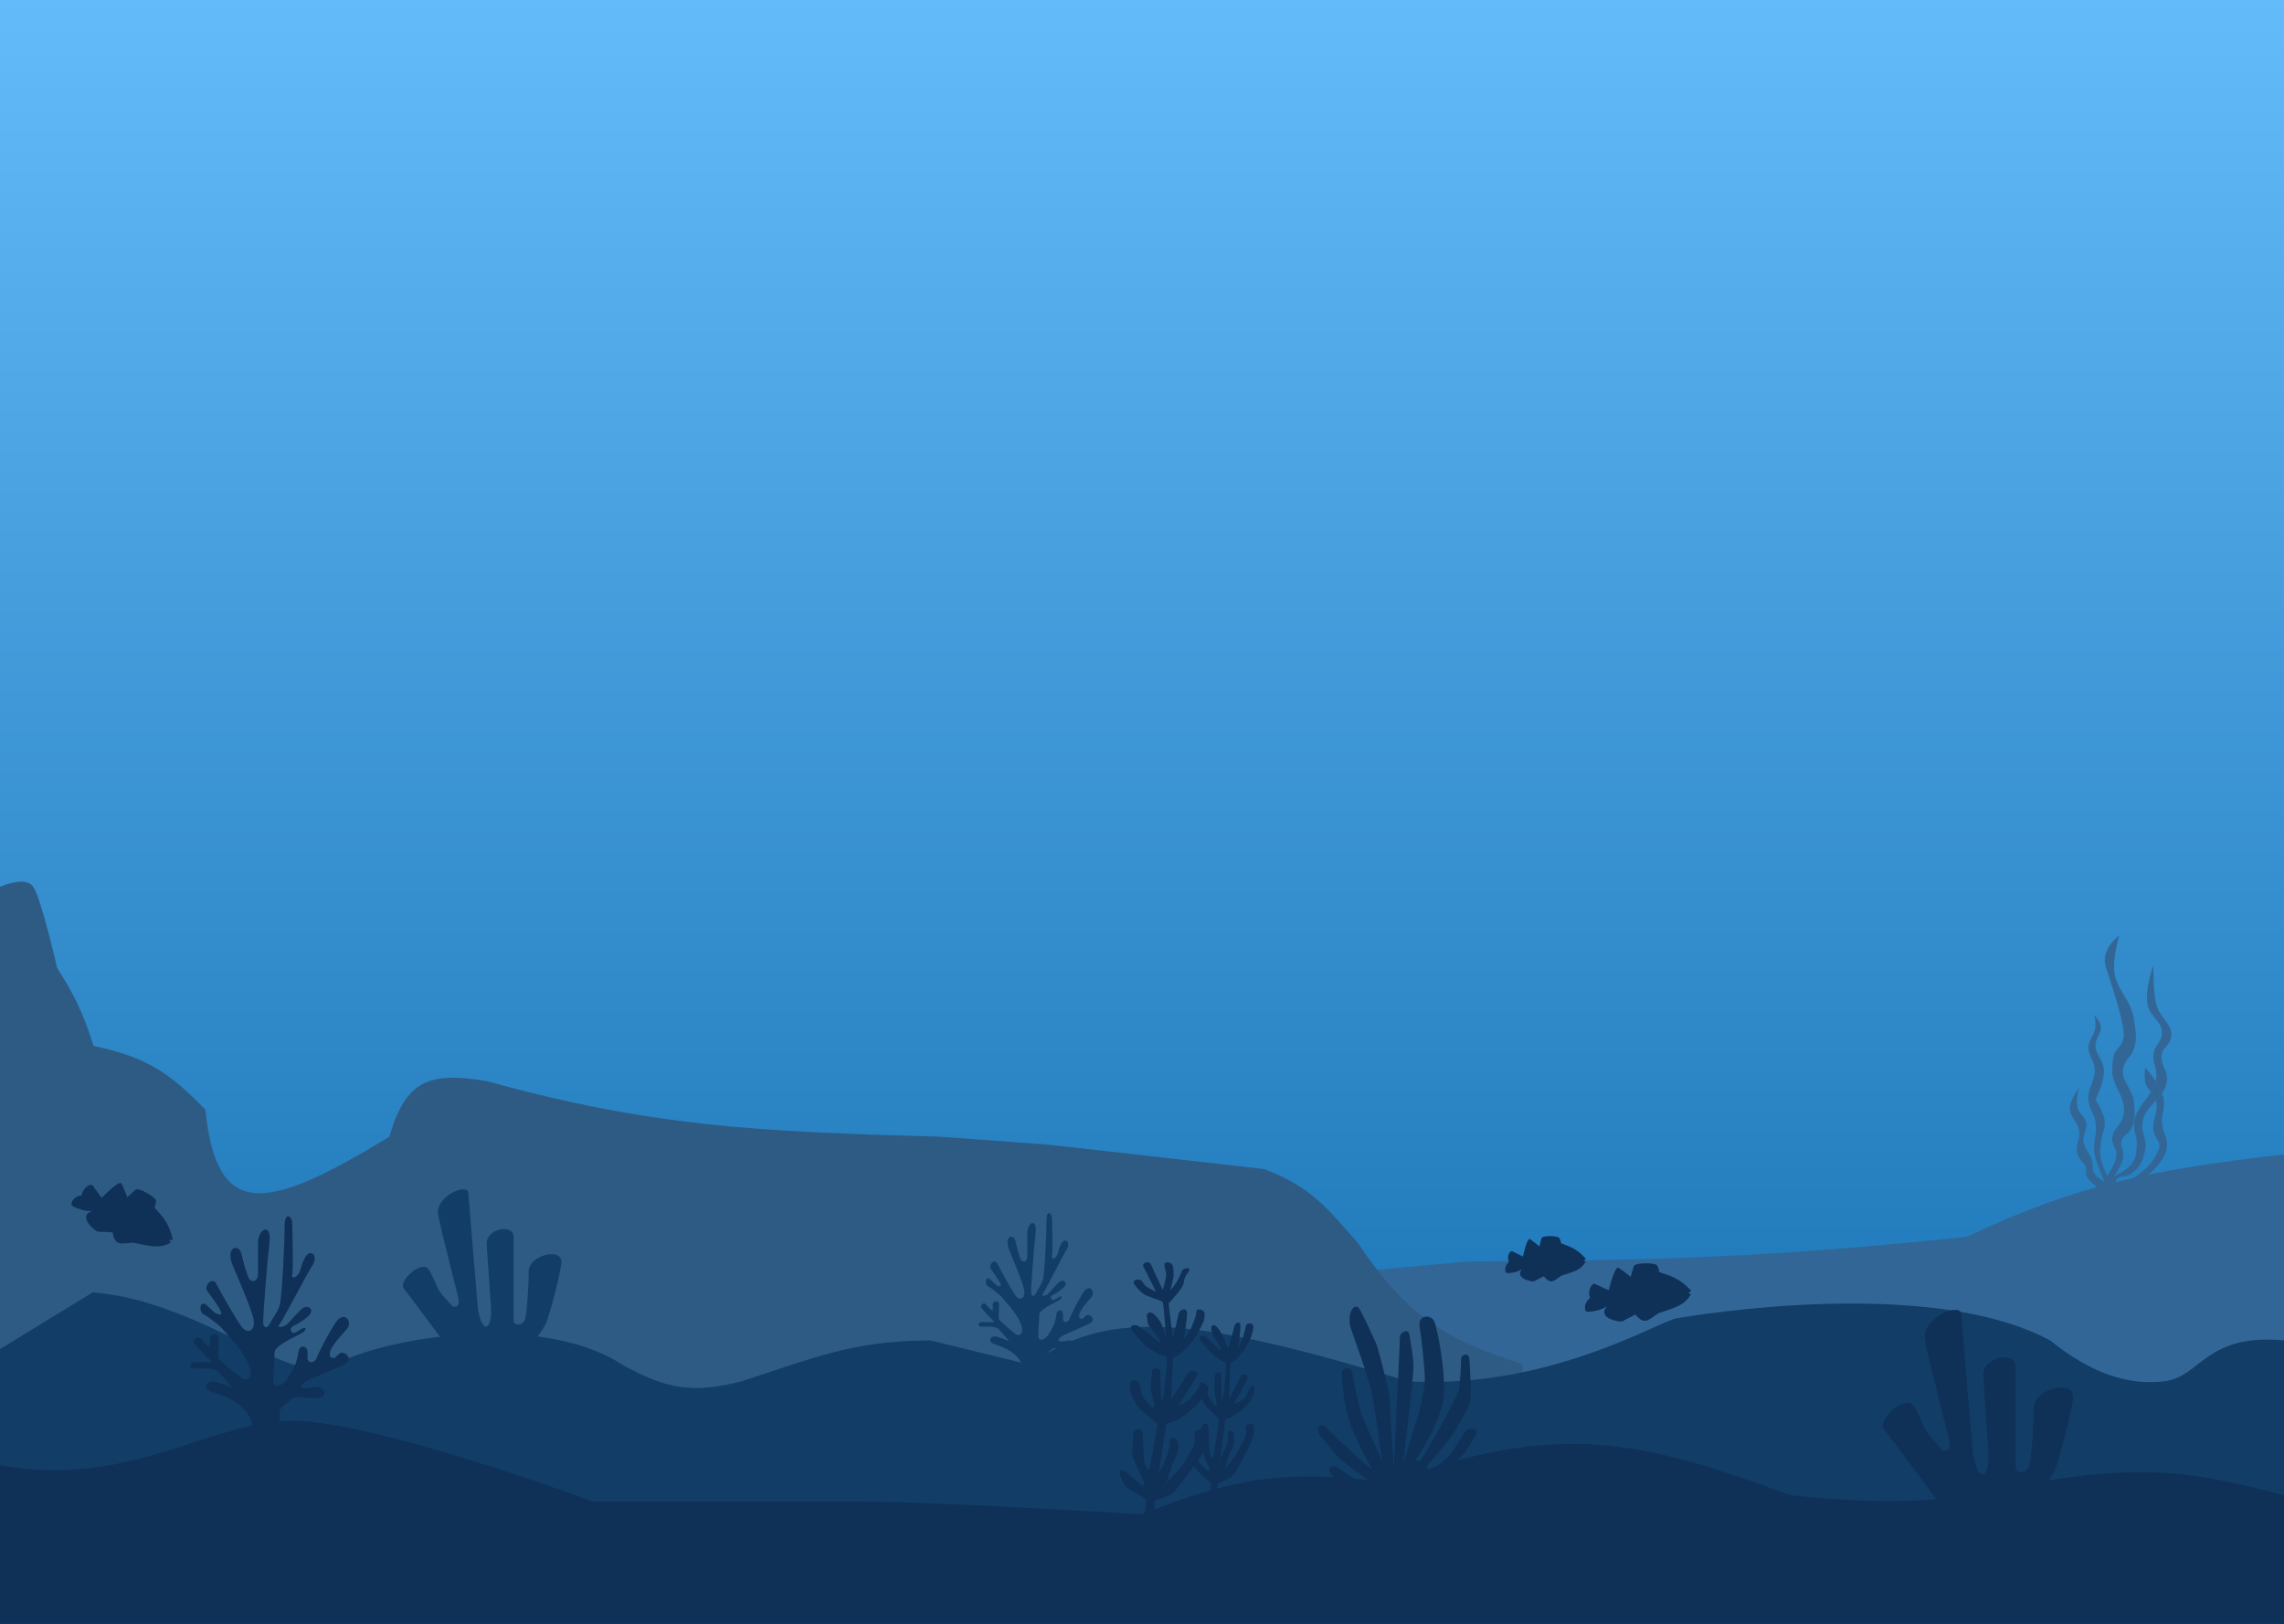 <svg width="1440" height="1024" viewBox="0 0 1440 1024" fill="none" xmlns="http://www.w3.org/2000/svg">
<g clip-path="url(#clip0_295_467)">
<rect width="1440" height="1024" fill="url(#paint0_linear_295_467)"/>
<path d="M608.785 844.569C716.675 818.123 786.187 807.518 925.494 795.565C1044.97 794.73 1112.59 793.262 1239.85 779.973C1308.37 747.814 1353.42 737.908 1440 728V1024H504L608.785 844.569Z" fill="#326696"/>
<path d="M1315.29 741.661C1318.17 745.398 1320.06 747.258 1324.08 750H1341.65C1341.65 750 1365.29 736.477 1366.26 722.899C1366.68 717.003 1363.42 713.944 1363.04 708.046C1362.67 702.342 1365.1 699.11 1364.21 693.453C1364 692.167 1363.61 690.825 1363.09 689.471C1361.96 691.063 1360.64 692.526 1359.28 693.974C1361.28 701.212 1356.46 706.155 1357.76 713.518C1358.51 717.716 1362.53 719.84 1361.28 723.941C1357.99 734.692 1347.8 741.776 1338.72 746.612C1336.7 747.69 1332.86 747.915 1332.86 747.915C1332.86 747.915 1333.34 745.356 1334.33 744.007C1336.45 741.103 1340.3 742.437 1343.41 740.358C1349.43 736.339 1350.99 731.802 1352.49 725.244C1354.01 718.636 1349.89 714.748 1350.73 708.046C1351.51 701.864 1355.52 697.977 1359.28 693.974C1358.63 691.61 1357.4 690.064 1356.15 688.589C1351.94 695.469 1345.31 700.817 1345.46 710.13C1345.53 714.548 1347.4 716.92 1347.22 721.336L1347.21 721.515C1346.99 726.768 1346.85 730.303 1343.41 734.625C1340.44 738.363 1332.86 741.661 1332.86 741.661C1332.86 741.661 1338.16 734.549 1338.72 729.153C1339.19 724.667 1336.4 723.638 1337.55 719.251C1338.42 715.921 1341.71 715.282 1343.41 712.215C1346.67 706.339 1345.8 702.082 1345.46 695.537C1344.99 686.488 1336.68 682.002 1338.72 673.127C1339.91 668 1343.91 666.189 1345.46 661.14C1347.54 654.366 1346.36 650.135 1345.46 643.16C1343.74 629.891 1333.49 624.191 1332.86 610.847C1332.48 602.636 1336.09 590 1336.09 590C1336.09 590 1324.14 598.693 1327.59 609.544C1331.05 620.395 1340.82 648.828 1338.72 655.147C1336.62 661.465 1334.21 661.013 1332.86 665.309C1331.94 668.276 1331.92 670.054 1331.69 673.127C1330.8 685.255 1341.39 691.694 1338.72 703.616C1337.34 709.789 1331.59 712.176 1331.69 718.469C1331.75 722.146 1334.25 723.913 1334.33 727.59C1334.46 733.449 1328.47 741.661 1328.47 741.661C1328.47 741.661 1324.41 733.285 1324.08 727.59C1323.87 724.019 1324.48 722.018 1324.96 718.469C1325.55 714.067 1327.33 711.688 1327.01 707.264C1326.59 701.511 1321.15 693.453 1321.15 693.453C1321.15 693.453 1327.1 681.896 1326.42 674.169C1325.91 668.298 1321.57 665.714 1321.15 659.837C1320.74 654.16 1326.17 650.88 1324.08 645.505C1323.2 643.262 1320.56 640.293 1320.56 640.293C1320.56 640.293 1321.25 644.416 1321.15 647.068C1320.94 652.769 1316.6 655.438 1316.75 661.14C1316.89 666.003 1319.92 668.296 1320.56 673.127C1321.68 681.517 1315.57 686.112 1316.75 694.495C1317.48 699.67 1320.16 702.124 1321.15 707.264C1322.65 715.09 1319.22 719.74 1320.56 727.59C1321.79 734.78 1327.01 745.309 1327.01 745.309C1327.01 745.309 1322.22 742.921 1320.56 740.358C1318.77 737.59 1319.93 735.388 1319.1 732.28C1317.67 726.986 1314.05 724.674 1313.53 719.251C1313.11 714.849 1316.11 712.403 1315.29 708.046C1314.49 703.781 1310.71 702.377 1309.72 698.143C1308.63 693.443 1310.89 685.896 1310.89 685.896C1310.89 685.896 1305.48 692.96 1305.04 698.143C1304.5 704.465 1310.1 707.218 1310.89 713.518C1311.59 718.994 1308.21 722.246 1309.72 727.59C1310.86 731.607 1315.29 734.104 1315.29 736.971V741.661Z" fill="#326696"/>
<path d="M1359.28 693.974C1360.64 692.526 1361.96 691.063 1363.09 689.471C1362.08 686.858 1360.59 684.198 1359.05 681.803C1358.47 684.304 1357.42 686.516 1356.15 688.589C1357.4 690.064 1358.63 691.61 1359.28 693.974Z" fill="#326696"/>
<path d="M1352.49 673.127C1352.49 673.127 1351.74 678.748 1352.49 682.248C1353.11 685.133 1354.65 686.809 1356.15 688.589C1357.42 686.516 1358.47 684.304 1359.05 681.803C1355.89 676.91 1352.49 673.127 1352.49 673.127Z" fill="#326696"/>
<path d="M1357.76 664.267C1356.95 669.647 1359.67 672.652 1359.52 678.078C1359.48 679.394 1359.32 680.63 1359.05 681.803C1360.59 684.198 1362.08 686.858 1363.09 689.471C1364.8 687.058 1366.04 684.348 1366.26 680.945C1366.68 674.347 1361.22 670.676 1363.04 664.267C1364.15 660.337 1367.51 659.082 1368.6 655.147C1371.02 646.391 1361.69 642.325 1359.52 633.518C1357.16 623.957 1357.76 608.502 1357.76 608.502C1357.76 608.502 1352.08 623.801 1353.96 633.518C1355.45 641.289 1363.6 644.152 1363.04 652.02C1362.67 657.131 1358.53 659.191 1357.76 664.267Z" fill="#326696"/>
<path d="M0 559.274C0 559.274 16 551.907 21 559.274C26 566.642 36 610.281 36 610.281C46.748 627.453 52.113 637.859 59 659.587C92.879 666.727 107.309 676.905 129.5 699.826C136.64 769.573 167.354 764.52 245.5 716.828C255.88 680.825 270.9 675.934 306.5 681.69C410.534 710.407 475.477 713.546 592.5 716.828L662 721.928L797 737.23C827.239 748.822 836.803 762.053 856 783.703C887.303 830.422 911.406 844.771 960 860.213V1024H0V559.274Z" fill="#2E5B84"/>
<path d="M0 850.743L58.5 815C127.381 820.461 185.533 876.42 211.5 860.672C237.467 844.924 338.765 825.745 392.5 860.672C421.129 876.666 437.568 878.625 467.5 871.097C512.663 856.523 537.151 845.485 586.5 845.283L649.5 860.672C699.245 823.178 758.252 831.977 888 871.097C976.544 876.081 1045.5 833.368 1057 831.382C1068.5 829.397 1216.57 804.495 1292.5 845.283C1318.44 866.116 1341.5 873.777 1364.5 871.097C1387.5 868.418 1390.37 840.722 1440 845.283V1024H0V850.743Z" fill="#113D66"/>
<path d="M254.571 812.509C258.27 817.069 282.579 850 282.579 850H333.31C333.31 850 342.821 838.855 344.935 832.774C347.049 826.694 352.333 807.443 353.919 796.803C355.504 786.163 333.31 791.23 333.31 801.869C333.31 812.509 332.253 826.187 331.196 831.254C330.139 836.321 323.797 836.321 323.797 832.774V780.084C323.797 771.471 306.359 774.51 306.887 784.644C307.415 794.777 308.473 807.442 309.529 824.161C310.586 840.881 302.659 840.881 301.074 822.642C299.489 804.402 295.79 758.805 295.261 752.219C294.733 745.633 274.124 754.752 276.237 765.898C278.351 777.044 288.392 816.055 288.392 816.055C290.184 822.854 289.111 824.011 285.749 824.161C285.749 824.161 279.408 817.575 277.294 814.535C275.181 811.496 274.652 807.949 270.424 800.856C266.197 793.763 250.872 807.949 254.571 812.509Z" fill="#113D66"/>
<path d="M627.008 847.636C632.189 849.372 644.733 853.631 645.429 865H657.517C657.517 865 657.519 860.37 657.517 857.476C657.516 854.581 659.246 854.582 662.122 851.688C664.999 848.793 666.728 850.529 673.635 850.53C680.543 850.53 677.666 844.742 673.635 845.321C669.605 845.899 671.331 845.899 669.03 845.9C666.729 845.9 666.729 844.742 669.03 843.006C671.331 841.269 683.422 836.639 687.451 834.323C691.479 832.008 686.497 827.821 684.572 829.693C682.648 831.565 683.42 830.85 682.846 831.429C682.271 832.009 679.393 832.009 680.543 828.535C681.693 825.062 685.149 821.59 688.026 818.117C690.903 814.644 686.874 808.856 682.846 815.223C678.817 821.59 674.785 830.271 674.211 832.008C673.637 833.745 670.181 834.903 670.181 831.429C670.181 827.956 670.183 830.851 670.181 828.535C670.18 826.22 666.726 825.063 666.152 828.535C665.578 832.008 665.576 831.429 665.001 833.745C664.425 836.06 662.121 840.111 660.396 842.427C658.67 844.742 654.64 846.479 654.639 842.427C654.638 838.375 655.216 832.588 655.215 829.114C655.214 825.641 666.152 821.012 667.879 819.853C669.606 818.695 670.18 816.38 667.303 818.117C664.426 819.854 665.576 819.274 664.425 819.853C663.274 820.433 661.548 818.117 663.274 816.959C664.999 815.802 666.152 815.802 670.181 812.329C674.211 808.856 670.181 805.962 667.303 808.856C664.425 811.751 662.121 814.644 660.971 815.802C659.821 816.96 655.792 818.117 657.517 815.802C659.243 813.487 669.607 792.65 672.484 788.019C675.361 783.388 671.331 779.916 669.03 784.546C666.729 789.177 667.302 790.334 666.152 792.071C665.002 793.808 662.699 794.965 663.274 792.071C663.848 789.176 663.274 771.813 663.274 768.34C663.274 764.867 659.819 762.552 659.82 769.498C659.821 776.443 658.667 803.647 657.517 807.12C656.367 810.593 654.062 813.487 652.912 815.802C651.762 818.117 650.035 817.538 650.034 814.644C650.033 811.75 651.762 787.44 652.912 777.601C654.062 767.761 647.731 770.655 647.731 777.601V792.071C647.731 796.123 644.279 796.701 643.126 793.229C641.974 789.756 641.401 788.019 640.248 782.81C639.096 777.601 632.764 779.337 636.219 788.019C639.674 796.701 643.701 805.962 645.429 812.329C647.157 818.696 643.126 821.011 640.248 816.959C637.37 812.908 630.462 800.174 628.735 796.701C627.008 793.229 622.978 797.859 624.706 800.174C626.434 802.489 629.885 807.699 630.462 808.856C631.039 810.014 631.615 811.75 629.887 811.171C628.162 810.594 628.161 810.593 624.728 807.142L624.706 807.12C621.251 803.647 620.675 810.014 622.979 811.171C625.283 812.329 631.037 816.959 632.189 818.696C633.342 820.432 639.671 826.22 643.126 833.745C646.581 841.269 642.552 843.006 640.248 841.269C637.944 839.533 630.463 833.166 629.887 832.008C629.31 830.851 629.888 826.22 629.887 822.747C629.885 819.275 625.856 820.432 625.857 822.747C625.858 825.063 625.857 826.799 625.857 826.799C625.857 826.799 622.98 824.484 621.828 822.747C620.675 821.011 617.221 822.747 618.949 825.063C620.678 827.378 627.008 833.745 627.008 833.745H618.949C616.646 833.745 616.07 836.639 618.949 836.639C621.828 836.639 627.584 836.06 629.887 838.375C632.189 840.69 636.219 845.9 636.219 845.9C636.219 845.9 632.765 844.163 628.735 843.006C624.706 841.848 621.828 845.9 627.008 847.636Z" fill="#113D66"/>
<path d="M58.502 747.678C57.113 745.944 51.985 749.21 51.553 753.746C46.505 754.369 44.604 758.514 45.067 759.815C45.531 761.115 51.09 762.849 52.943 763.282C54.795 763.715 58.039 763.716 58.039 763.716C48.33 767.032 60.356 776.72 61.745 776.72C63.135 776.72 67.888 776.955 71.011 777.154C72.486 786.176 76.59 784.088 83.983 783.656C94.325 785.742 100.532 787.675 107.61 783.656L106.684 781.922H109C106.671 771.881 103.423 768.097 97.418 761.549C97.418 761.549 98.344 759.381 98.345 757.214C98.345 755.047 87.226 748.544 85.373 750.278C83.519 752.012 80.277 755.047 80.277 755.047C80.277 755.047 77.96 748.978 76.57 746.377C75.181 743.776 64.061 755.48 64.061 755.48C64.061 755.48 59.892 749.411 58.502 747.678Z" fill="#0F3057"/>
<path d="M1005.53 809.702C1003.46 808.895 1000.65 814.288 1002.55 818.432C998.488 821.496 998.914 826.036 999.966 826.93C1001.02 827.825 1006.7 826.547 1008.52 825.995C1010.34 825.444 1013.15 823.823 1013.15 823.823C1006.4 831.549 1021.66 833.926 1022.86 833.232C1024.07 832.537 1028.3 830.364 1031.1 828.975C1036.89 836.05 1039.4 832.191 1045.59 828.119C1055.59 824.755 1061.93 823.325 1066.05 816.306L1064.38 815.267L1066.39 814.109C1059.35 806.579 1054.64 804.925 1046.17 802.257C1046.17 802.257 1045.89 799.916 1044.8 798.039C1043.72 796.162 1030.84 796.09 1030.1 798.519C1029.36 800.947 1028.07 805.196 1028.07 805.196C1028.07 805.196 1023.03 801.099 1020.53 799.541C1018.03 797.984 1014.25 813.679 1014.25 813.679C1014.25 813.679 1007.6 810.508 1005.53 809.702Z" fill="#0F3057"/>
<path d="M953.441 789.099C951.845 788.419 949.821 792.605 951.355 795.909C948.325 798.234 948.749 801.819 949.57 802.546C950.391 803.273 954.695 802.39 956.072 801.995C957.448 801.6 959.555 800.384 959.555 800.384C954.576 806.323 966.262 808.525 967.165 808.004C968.067 807.483 971.248 805.863 973.356 804.83C977.923 810.527 979.753 807.542 984.382 804.47C991.934 802.037 996.739 801.049 999.729 795.61L998.433 794.756L999.938 793.887C994.409 787.805 990.786 786.401 984.266 784.116C984.266 784.116 984.001 782.267 983.134 780.765C982.267 779.263 972.445 778.928 971.934 780.824C971.424 782.721 970.531 786.039 970.531 786.039C970.531 786.039 966.599 782.703 964.656 781.422C962.714 780.142 960.173 792.42 960.173 792.42C960.173 792.42 955.037 789.779 953.441 789.099Z" fill="#0F3057"/>
<path d="M0 924.004C81.302 938.908 132 896.504 183.5 896.004C235 895.504 374 947.004 374 947.004C374 947.004 501 947.004 545 947.004C589 947.004 720 955.004 720 955.004C777.431 932 811.264 926.331 876 935.004C983.424 894.779 1036.31 909.111 1129 943.004C1196.99 949.882 1229.95 947.114 1283 935.004C1351.9 923.036 1384.51 928.3 1440 943.004V1024H0V924.004Z" fill="#0F3057"/>
<path d="M1187.69 901.011C1192.12 906.482 1221.29 946 1221.29 946H1282.17C1282.17 946 1293.59 932.625 1296.12 925.329C1298.66 918.033 1305 894.932 1306.9 882.164C1308.81 869.396 1282.17 875.476 1282.17 888.243C1282.17 901.011 1280.9 917.425 1279.63 923.505C1278.37 929.586 1270.76 929.586 1270.76 925.329V862.101C1270.76 851.765 1249.83 855.412 1250.46 867.572C1251.1 879.733 1252.37 894.93 1253.64 914.994C1254.9 935.057 1245.39 935.057 1243.49 913.17C1241.59 891.282 1237.15 836.566 1236.51 828.663C1235.88 820.759 1211.15 831.703 1213.68 845.078C1216.22 858.453 1228.27 905.266 1228.27 905.266C1230.42 913.425 1229.13 914.814 1225.1 914.994C1225.1 914.994 1217.49 907.09 1214.95 903.442C1212.42 899.795 1211.78 895.539 1206.71 887.027C1201.64 878.516 1183.25 895.539 1187.69 901.011Z" fill="#0F3057"/>
<path d="M133.901 877.732C141.096 880.059 158.518 885.765 159.485 901H176.274C176.274 901 176.276 894.796 176.274 890.917C176.272 887.039 178.674 887.04 182.67 883.161C186.666 879.283 189.066 881.609 198.66 881.61C208.254 881.611 204.258 873.855 198.66 874.63C193.062 875.405 195.46 875.405 192.264 875.405C189.068 875.406 189.068 873.855 192.264 871.527C195.46 869.2 212.253 862.997 217.848 859.893C223.443 856.79 216.523 851.18 213.851 853.689C211.178 856.198 212.25 855.239 211.452 856.015C210.654 856.792 206.657 856.792 208.254 852.138C209.851 847.483 214.652 842.831 218.648 838.177C222.643 833.522 217.047 825.767 211.452 834.299C205.857 842.831 200.257 854.464 199.46 856.791C198.662 859.119 193.863 860.67 193.863 856.015C193.863 851.361 193.865 855.241 193.863 852.138C193.861 849.034 189.064 847.484 188.267 852.138C187.469 856.791 187.467 856.015 186.668 859.118C185.868 862.221 182.668 867.649 180.272 870.752C177.875 873.855 172.278 876.182 172.277 870.752C172.275 865.322 173.078 857.567 173.076 852.913C173.074 848.259 188.267 842.055 190.665 840.504C193.064 838.952 193.861 835.849 189.866 838.177C185.87 840.504 187.467 839.727 185.868 840.504C184.269 841.28 181.872 838.177 184.269 836.626C186.666 835.074 188.267 835.074 193.863 830.421C199.46 825.767 193.863 821.889 189.866 825.767C185.868 829.646 182.668 833.522 181.071 835.074C179.474 836.626 173.877 838.177 176.274 835.074C178.671 831.972 193.065 804.051 197.061 797.846C201.057 791.64 195.46 786.987 192.264 793.192C189.068 799.398 189.864 800.947 188.267 803.275C186.669 805.603 183.471 807.154 184.269 803.275C185.067 799.396 184.269 776.129 184.269 771.476C184.269 766.822 179.47 763.72 179.472 773.027C179.474 782.334 177.871 818.787 176.274 823.44C174.677 828.094 171.475 831.972 169.878 835.074C168.281 838.177 165.882 837.401 165.881 833.523C165.879 829.645 168.281 797.07 169.878 783.885C171.475 770.7 162.683 774.578 162.683 783.885V803.275C162.683 808.704 157.887 809.48 156.287 804.826C154.686 800.173 153.89 797.846 152.289 790.865C150.688 783.885 141.894 786.212 146.693 797.846C151.491 809.48 157.084 821.889 159.485 830.421C161.885 838.952 156.287 842.055 152.289 836.626C148.292 831.196 138.698 814.133 136.299 809.48C133.901 804.826 128.302 811.031 130.703 814.133C133.103 817.236 137.896 824.216 138.698 825.767C139.499 827.318 140.298 829.645 137.898 828.87C135.503 828.096 135.501 828.094 130.734 823.471L130.703 823.44C125.904 818.787 125.104 827.318 128.304 828.87C131.504 830.421 139.495 836.626 141.096 838.952C142.697 841.279 151.488 849.035 156.287 859.118C161.085 869.201 155.489 871.527 152.289 869.201C149.089 866.874 138.699 858.342 137.898 856.791C137.097 855.24 137.9 849.035 137.898 844.382C137.896 839.728 132.3 841.279 132.302 844.382C132.303 847.484 132.302 849.811 132.302 849.811C132.302 849.811 128.306 846.708 126.705 844.382C125.104 842.055 120.307 844.382 122.708 847.484C125.108 850.586 133.901 859.118 133.901 859.118H122.708C119.508 859.118 118.709 862.996 122.708 862.996C126.706 862.996 134.7 862.22 137.898 865.323C141.096 868.425 146.693 875.405 146.693 875.405C146.693 875.405 141.896 873.079 136.299 871.527C130.703 869.976 126.705 875.405 133.901 877.732Z" fill="#0F3057"/>
<path d="M728.364 945.992L727.31 956H721.511C721.511 956 723.094 947.193 722.565 945.992C722.037 944.791 718.349 942.389 713.604 939.987C708.858 937.585 708.86 935.984 706.75 931.58C704.64 927.177 707.278 925.576 710.968 929.179C714.658 932.781 718.875 935.584 719.402 936.384C719.93 937.185 722.038 936.785 721.511 935.183C720.984 933.582 716.239 923.574 714.658 919.971C713.076 916.368 714.658 908.362 714.429 905.159C714.201 901.957 719.93 897.954 720.457 905.159C720.984 912.365 720.984 920.372 721.511 922.773C722.038 925.175 724.674 927.177 724.674 927.177L729.946 897.954C729.946 897.954 722.567 891.548 719.93 889.547C717.292 887.545 715.186 883.942 714.131 881.14C713.075 878.338 712.023 876.336 712.549 872.733C713.075 869.131 717.82 870.331 718.348 872.733C718.877 875.135 719.928 879.539 720.457 880.74C720.985 881.941 725.201 886.344 725.728 887.145C726.256 887.946 728.366 887.946 727.837 885.944C727.309 883.942 726.256 880.34 725.728 875.936C725.201 871.532 726.257 868.73 726.256 865.528C726.254 862.325 731.526 861.925 731.527 865.528C731.529 869.131 732.054 882.741 732.054 882.741H733.109C733.109 882.741 737.327 854.719 735.218 855.119C733.108 855.52 723.621 850.315 721.511 847.914C719.401 845.512 715.714 841.909 713.604 838.706C711.494 835.504 715.711 834.703 718.348 836.705C720.985 838.706 729.945 845.512 730.473 846.312C731.001 847.113 732.056 846.312 731.527 845.512C730.999 844.711 724.675 836.304 724.147 835.504C723.618 834.703 723.621 834.303 723.093 830.7C722.564 827.097 725.73 826.697 728.366 829.499C731.001 832.301 731 833.102 731.529 833.502C732.057 833.902 735.218 843.51 735.218 843.51C735.218 843.51 733.637 821.893 733.109 821.092C732.58 820.291 724.147 817.889 721.511 816.288C718.875 814.687 717.295 812.685 715.185 809.883C713.075 807.081 718.348 805.88 719.93 807.882C721.511 809.883 721.511 810.684 723.62 811.885C725.728 813.086 728.891 814.687 728.891 814.687C728.891 814.687 722.567 801.877 720.984 799.075C719.401 796.272 724.673 794.671 725.728 797.473C726.784 800.275 733.109 813.486 733.109 813.486C733.109 813.486 735.219 806.28 735.218 803.878C735.216 801.476 734.692 801.877 734.163 798.274C733.635 794.671 738.908 795.872 739.435 798.274C739.958 800.659 739.961 803.043 739.962 804.253L739.962 804.279C739.963 805.48 737.853 813.886 737.853 813.886C737.853 813.886 742.072 808.682 743.125 806.28C744.178 803.878 744.181 803.878 745.234 801.476C746.287 799.075 751.559 799.075 749.451 801.877C747.344 804.679 746.814 805.48 746.288 809.083C745.762 812.685 736.799 821.893 736.799 821.893L739.435 844.711C739.435 844.711 742.599 830.7 743.125 828.298C743.651 825.896 748.397 823.894 748.397 828.298C748.397 832.701 746.288 844.711 746.288 844.711C746.288 844.711 750.507 839.507 751.033 837.505C751.559 835.504 754.196 830.7 754.196 827.497C754.196 824.295 759.466 825.896 759.467 828.298C759.469 830.7 759.467 831.901 758.413 834.303C757.359 836.705 754.196 842.309 752.614 844.711C751.033 847.113 747.344 850.716 744.707 853.118C742.069 855.52 739.435 855.92 739.435 855.92L738.381 882.741C738.381 882.741 746.289 870.732 748.397 866.729C750.504 862.725 756.303 864.727 754.196 868.33C752.098 871.915 751.565 872.726 750.001 875.101L749.978 875.135C748.397 877.537 742.598 886.745 742.598 886.745C742.598 886.745 748.395 883.942 749.978 882.741C751.561 881.54 754.723 875.936 757.359 873.534C759.995 871.132 763.158 875.135 761.576 877.137C759.995 879.139 757.359 882.741 755.25 885.143C753.141 887.545 745.762 893.55 742.598 895.151C739.434 896.753 735.218 897.954 735.218 897.954L730.473 929.579C730.473 929.579 734.163 922.373 735.218 919.571C736.272 916.769 737.326 913.966 737.326 909.963C737.326 905.96 742.071 905.56 742.598 909.963C743.125 914.367 743.125 913.166 742.598 915.167C742.071 917.169 739.962 921.172 739.435 922.773C738.908 924.375 735.218 935.183 735.218 935.183C735.218 935.183 742.071 928.378 744.179 925.976C746.288 923.574 752.614 912.365 753.141 909.963C753.668 907.561 753.668 906.36 753.141 903.958C752.614 901.556 759.467 899.955 759.995 903.958C760.522 907.962 760.522 912.365 759.995 913.966C759.467 915.568 741.544 939.987 739.435 941.588C737.326 943.19 733.087 944.814 728.364 945.992Z" fill="#0F3057"/>
<path d="M893.753 944C893.753 944 917.927 921.403 921.196 918.579C924.466 915.754 927.729 908.694 930.344 905.162C932.96 901.63 927.079 899.513 924.463 902.337C921.848 905.162 915.971 915.754 913.355 918.579C910.739 921.403 904.863 924.933 902.9 926.346C900.938 927.76 898.324 925.641 900.287 923.522C902.249 921.402 912.7 909.4 915.316 905.162C917.931 900.924 924.463 891.04 926.424 885.39C928.384 879.739 926.424 861.382 926.424 857.144C926.424 852.905 921.196 853.612 921.196 857.144C921.196 860.676 920.545 871.971 919.89 876.21C919.234 880.448 896.805 921.347 895.059 921.403C893.314 921.459 891.79 921.403 893.753 918.579C895.715 915.754 905.918 899.911 909.435 885.39C912.952 870.868 906.166 837.373 904.207 833.134C902.249 828.896 893.755 828.896 895.059 836.665C896.364 844.434 898.329 863.499 898.326 869.854C898.324 876.21 895.061 890.331 893.753 893.863C892.444 897.395 884.605 923.522 884.605 923.522C884.605 923.522 891.137 869.149 891.139 862.087C891.141 855.024 889.176 845.846 888.525 841.608C887.874 837.37 882.646 840.195 882.644 843.021C882.642 845.846 878.724 926.346 878.724 926.346C878.724 926.346 876.108 885.391 876.11 881.859C876.112 878.327 868.92 850.083 867.613 847.259C866.307 844.434 858.466 826.78 856.507 824.661C854.549 822.541 849.516 825.259 851.28 836.665C851.28 836.665 863.697 871.267 865.002 878.328C866.307 885.39 871.536 921.403 871.536 921.403C871.536 921.403 859.772 895.982 858.468 892.451C857.163 888.92 853.238 871.267 852.587 866.323C851.935 861.38 846.055 862.087 846.053 866.323C846.05 870.56 847.028 884.431 851.28 898.1C855.932 909.501 859.171 915.564 865.002 926.346C864.103 927.409 840.137 904.573 836.251 900.219C832.365 895.864 829.065 900.925 832.331 905.162C835.596 909.399 843.439 918.579 844.746 919.991C846.053 921.403 865.671 935.153 866.962 936.938C868.254 938.724 868.269 941.175 866.962 940.469C865.655 939.763 848.666 929.877 844.746 926.346C840.825 922.816 835.598 925.64 839.518 929.877C843.439 934.114 847.339 937.988 856.507 944H893.753Z" fill="#0F3057"/>
<path d="M767.576 935.552L766.813 944H762.617C762.617 944 763.762 936.565 763.38 935.552C762.997 934.538 760.191 932.579 757.657 930.096C755.123 927.613 754.352 927.261 751.925 923.641C749.498 920.02 752.316 918.317 754.986 921.358C757.657 924.4 760.709 926.765 761.091 927.441C761.472 928.117 762.998 927.779 762.617 926.427C762.235 925.076 758.324 917.185 757.657 913.586C756.99 909.987 757.657 903.786 757.492 901.082C757.326 898.379 761.472 895 761.854 901.082C762.235 907.165 762.235 913.924 762.617 915.951C762.998 917.979 764.906 919.669 764.906 919.669L768.721 895C768.721 895 763.381 889.593 761.472 887.903C759.564 886.213 758.039 883.172 757.276 880.806C756.512 878.441 755.75 876.751 756.131 873.71C756.512 870.668 759.945 871.682 760.328 873.71C760.71 875.737 760.99 878.69 762.056 880.806C763.123 882.922 765.287 885.199 765.669 885.875C766.05 886.551 767.577 886.551 767.195 884.862C766.812 883.172 766.05 880.13 765.669 876.413C765.287 872.696 766.051 870.33 766.05 867.627C766.049 864.923 769.864 864.586 769.865 867.627C769.866 870.668 770.247 882.158 770.247 882.158H771.01C771.01 882.158 774.063 858.503 772.536 858.841C771.009 859.179 765.288 855.156 763.761 853.128C762.234 851.101 758.421 847.689 756.894 844.985C755.367 842.282 758.419 841.606 760.328 843.296C762.236 844.985 768.72 850.73 769.102 851.406C769.485 852.082 770.248 851.406 769.865 850.73C769.483 850.054 765.638 843.376 765.256 842.701C764.873 842.025 764.144 841.268 763.761 838.227C763.379 835.185 765.67 834.847 767.577 837.213C769.485 839.578 769.144 839.477 769.866 840.592C770.588 841.707 774.321 850.646 774.321 850.646C774.321 850.646 777.878 838.227 778.259 836.199C778.639 834.171 782.074 832.482 782.074 836.199C782.074 839.916 780.548 850.054 780.548 850.054C780.548 850.054 783.218 845.661 783.599 843.972C783.98 842.282 784.986 838.728 785.519 836.245C786.053 833.762 789.852 834.167 790.085 836.199C790.319 838.231 789.926 838.842 789.322 841.268C788.721 843.686 786.286 847.998 785.137 850.034L785.126 850.054C783.981 852.082 781.312 855.123 779.403 857.151C777.495 859.179 775.588 859.517 775.588 859.517L774.825 882.158C774.825 882.158 780.549 872.02 782.074 868.641C783.599 865.261 787.795 866.951 786.27 869.992C784.753 873.019 784.367 873.703 783.235 875.708L783.218 875.737C782.074 877.765 777.877 885.537 777.877 885.537C777.877 885.537 783.021 883.686 784.986 881.433C786.951 879.179 786.652 876.413 788.559 874.386C790.467 872.358 791.385 874.977 790.848 877.157C790.312 879.336 788.874 882.834 787.348 884.862C785.822 886.889 780.167 891.282 777.877 892.634C775.587 893.986 772.536 895 772.536 895L769.102 921.696C769.102 921.696 770.588 916.689 772.536 913.248C774.484 909.807 774.062 908.517 774.062 905.138C774.062 901.758 777.877 901.035 777.877 905.138C777.877 909.24 778.054 906.757 777.877 909.531C777.7 912.304 777.114 913.228 775.588 915.951C774.062 918.675 772.536 926.427 772.536 926.427C772.536 926.427 776.355 921.634 778.587 918.178C780.819 914.722 782.853 910.73 784.453 907.75C786.053 904.771 785.889 902.096 785.507 900.069C785.126 898.041 790.467 896.359 790.467 900.069C790.467 903.778 790.699 904.771 789.252 908.247C787.805 911.723 779.121 930.096 775.588 931.834C772.056 933.573 770.994 934.557 767.576 935.552Z" fill="#0F3057"/>
</g>
<defs>
<linearGradient id="paint0_linear_295_467" x1="720" y1="0" x2="720" y2="1024" gradientUnits="userSpaceOnUse">
<stop stop-color="#64BBF9"/>
<stop offset="1" stop-color="#106AAB"/>
</linearGradient>
<clipPath id="clip0_295_467">
<rect width="1440" height="1024" fill="white"/>
</clipPath>
</defs>
</svg>
